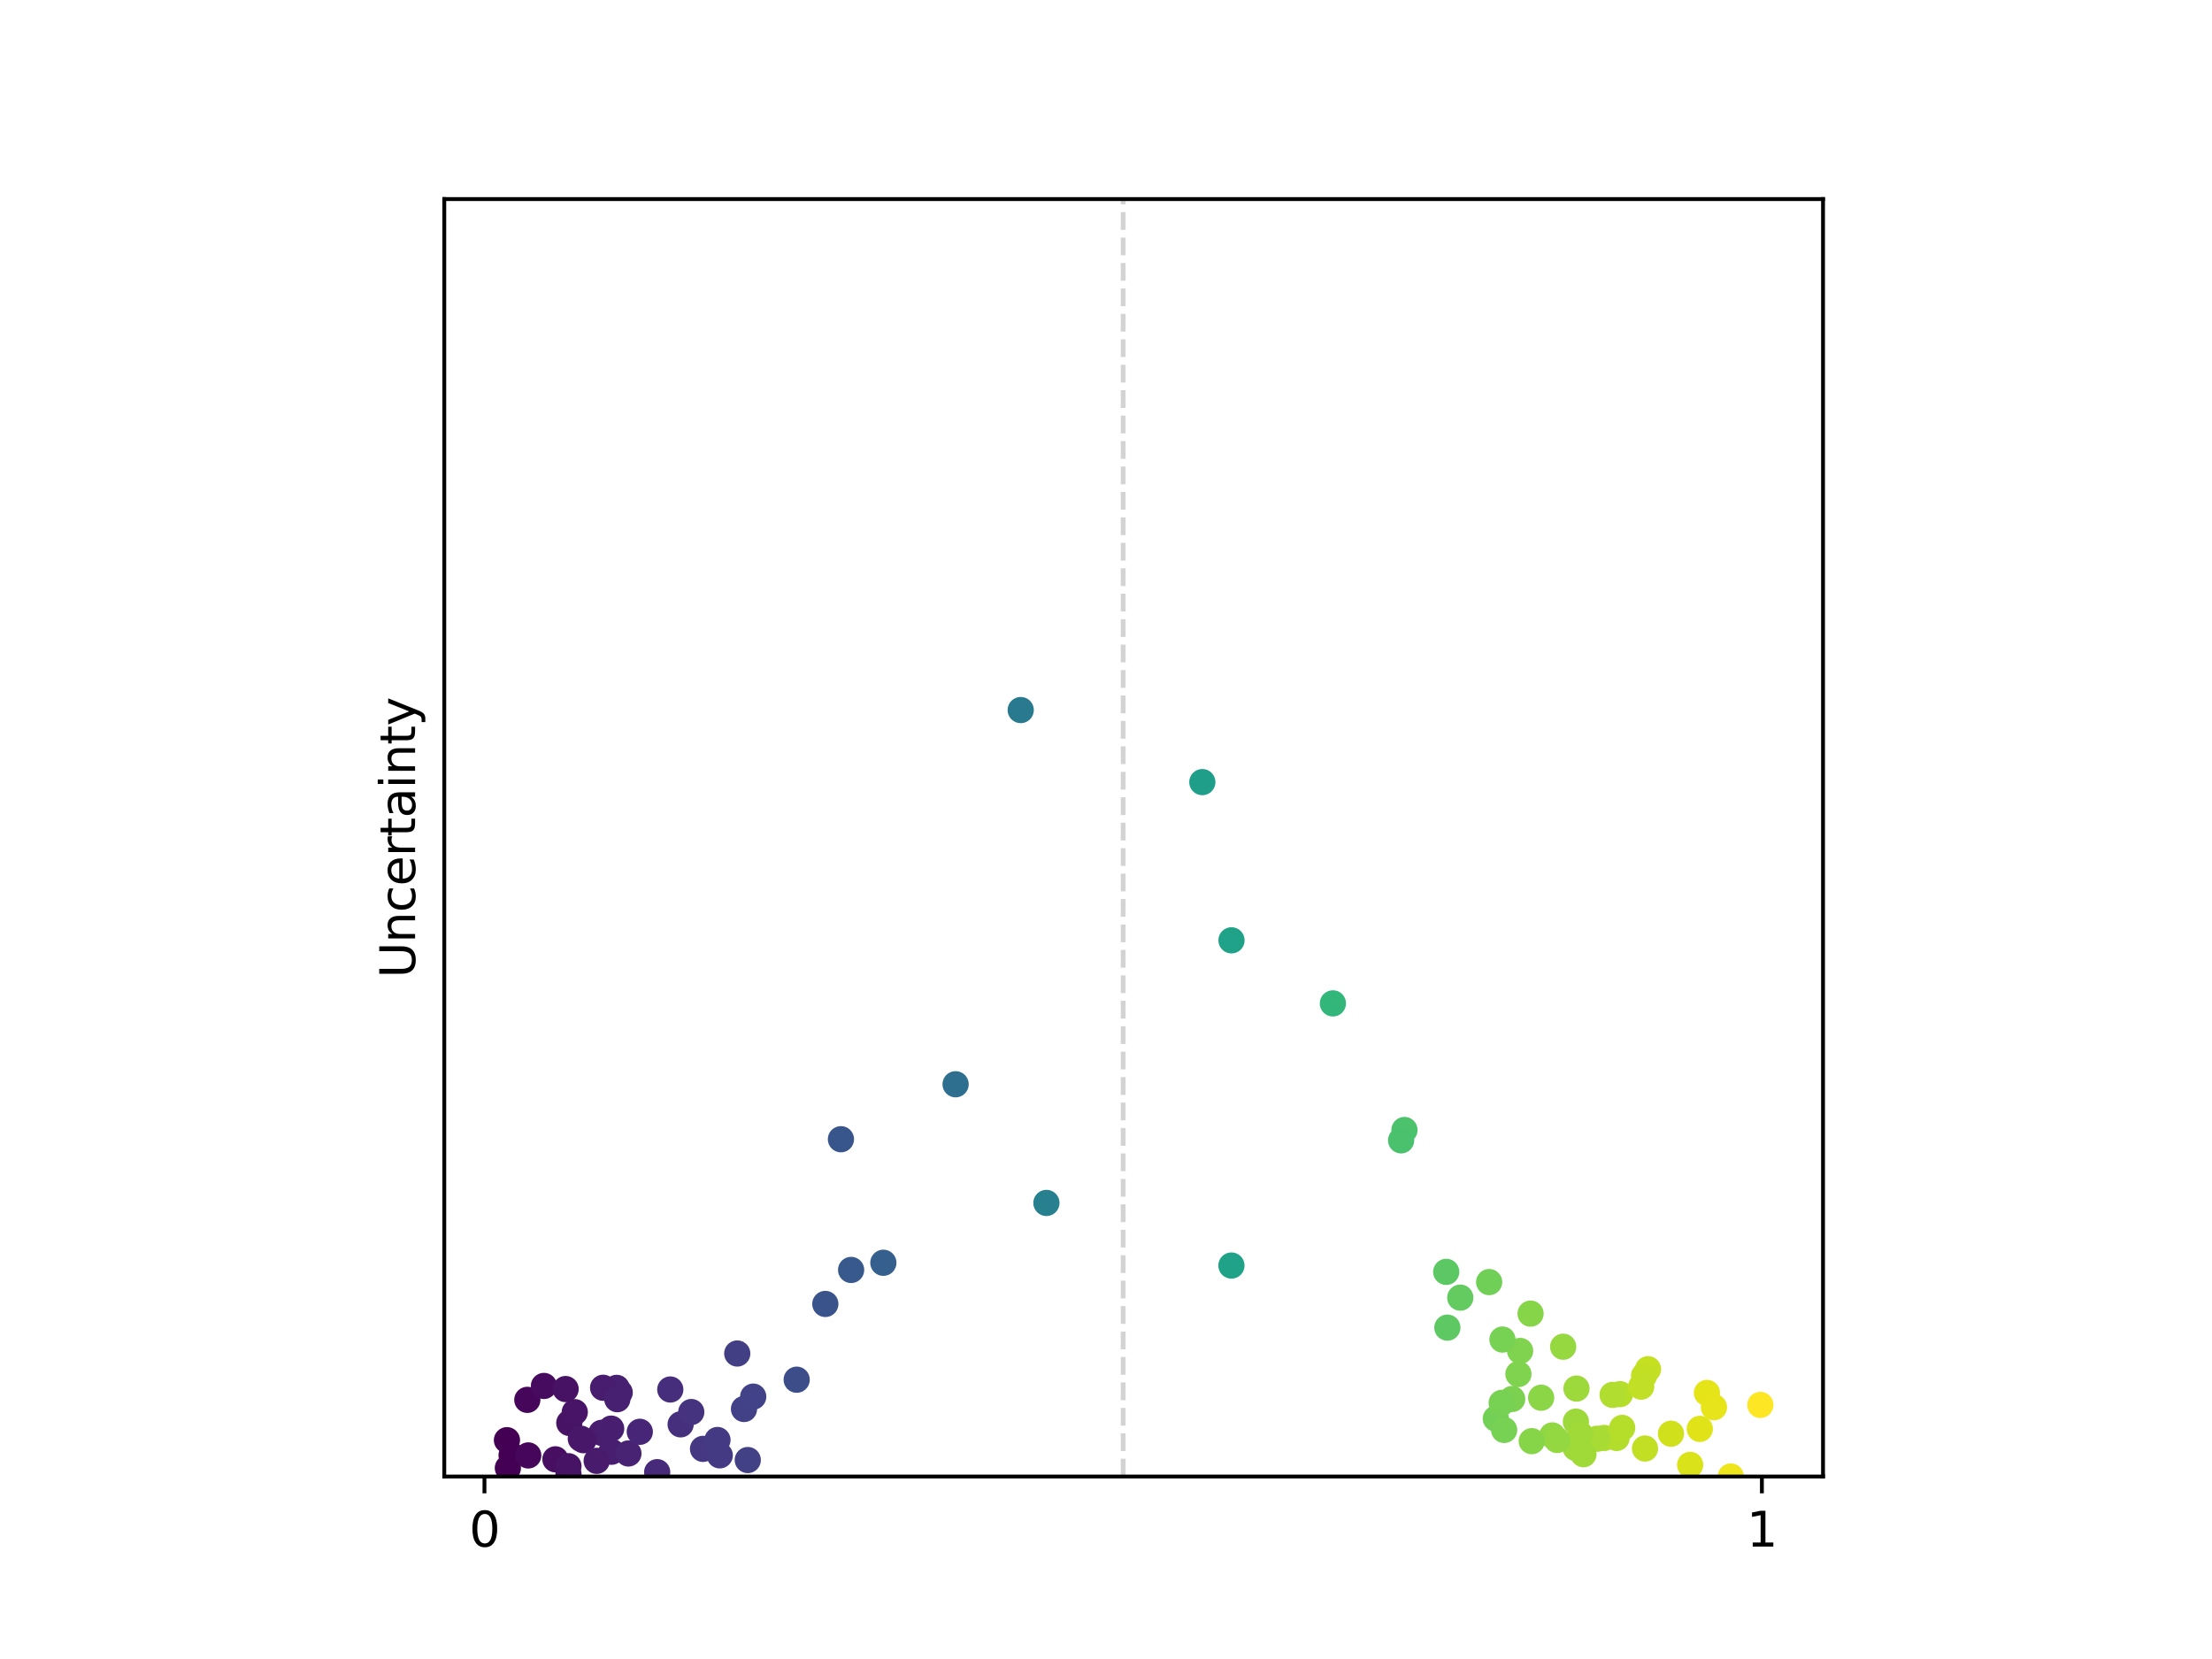 <?xml version="1.0" encoding="utf-8" standalone="no"?>
<!DOCTYPE svg PUBLIC "-//W3C//DTD SVG 1.1//EN"
  "http://www.w3.org/Graphics/SVG/1.1/DTD/svg11.dtd">
<svg xmlns:xlink="http://www.w3.org/1999/xlink" width="460.8pt" height="345.6pt" viewBox="0 0 460.8 345.6" xmlns="http://www.w3.org/2000/svg" version="1.1">
 <defs>
  <style type="text/css">*{stroke-linejoin: round; stroke-linecap: butt}</style>
 </defs>
 <g id="figure_1">
  <g id="patch_1">
   <path d="M 0 345.6 
L 460.8 345.6 
L 460.8 0 
L 0 0 
L 0 345.6 
z
" style="fill: none"/>
  </g>
  <g id="axes_1">
   <g id="patch_2">
    <path d="M 92.551 307.584 
L 379.769 307.584 
L 379.769 41.472 
L 92.551 41.472 
L 92.551 307.584 
z
" style="fill: none"/>
   </g>
   <g id="PathCollection_1">
    <defs>
     <path id="C0_0_e0fbefb4ba" d="M 0 2.236 
C 0.593 2.236 1.162 2 1.581 1.581 
C 2 1.162 2.236 0.593 2.236 -0 
C 2.236 -0.593 2 -1.162 1.581 -1.581 
C 1.162 -2 0.593 -2.236 0 -2.236 
C -0.593 -2.236 -1.162 -2 -1.581 -1.581 
C -2 -1.162 -2.236 -0.593 -2.236 0 
C -2.236 0.593 -2 1.162 -1.581 1.581 
C -1.162 2 -0.593 2.236 0 2.236 
z
"/>
    </defs>
    <g clip-path="url(#pda1efb69da)">
     <use xlink:href="#C0_0_e0fbefb4ba" x="153.583" y="281.958" style="fill: #423f85; stroke: #423f85"/>
    </g>
    <g clip-path="url(#pda1efb69da)">
     <use xlink:href="#C0_0_e0fbefb4ba" x="115.703" y="304.003" style="fill: #470e61; stroke: #470e61"/>
    </g>
    <g clip-path="url(#pda1efb69da)">
     <use xlink:href="#C0_0_e0fbefb4ba" x="165.962" y="287.416" style="fill: #3d4d8a; stroke: #3d4d8a"/>
    </g>
    <g clip-path="url(#pda1efb69da)">
     <use xlink:href="#C0_0_e0fbefb4ba" x="146.452" y="301.825" style="fill: #453781; stroke: #453781"/>
    </g>
    <g clip-path="url(#pda1efb69da)">
     <use xlink:href="#C0_0_e0fbefb4ba" x="141.788" y="296.717" style="fill: #46307e; stroke: #46307e"/>
    </g>
    <g clip-path="url(#pda1efb69da)">
     <use xlink:href="#C0_0_e0fbefb4ba" x="149.46" y="299.978" style="fill: #443983; stroke: #443983"/>
    </g>
    <g clip-path="url(#pda1efb69da)">
     <use xlink:href="#C0_0_e0fbefb4ba" x="212.633" y="147.917" style="fill: #297a8e; stroke: #297a8e"/>
    </g>
    <g clip-path="url(#pda1efb69da)">
     <use xlink:href="#C0_0_e0fbefb4ba" x="129.096" y="290.081" style="fill: #482173; stroke: #482173"/>
    </g>
    <g clip-path="url(#pda1efb69da)">
     <use xlink:href="#C0_0_e0fbefb4ba" x="109.849" y="291.617" style="fill: #46075a; stroke: #46075a"/>
    </g>
    <g clip-path="url(#pda1efb69da)">
     <use xlink:href="#C0_0_e0fbefb4ba" x="128.458" y="289.118" style="fill: #482071; stroke: #482071"/>
    </g>
    <g clip-path="url(#pda1efb69da)">
     <use xlink:href="#C0_0_e0fbefb4ba" x="118.595" y="296.424" style="fill: #471365; stroke: #471365"/>
    </g>
    <g clip-path="url(#pda1efb69da)">
     <use xlink:href="#C0_0_e0fbefb4ba" x="106.575" y="303.154" style="fill: #440154; stroke: #440154"/>
    </g>
    <g clip-path="url(#pda1efb69da)">
     <use xlink:href="#C0_0_e0fbefb4ba" x="177.302" y="264.552" style="fill: #38598c; stroke: #38598c"/>
    </g>
    <g clip-path="url(#pda1efb69da)">
     <use xlink:href="#C0_0_e0fbefb4ba" x="199.069" y="225.871" style="fill: #2e6e8e; stroke: #2e6e8e"/>
    </g>
    <g clip-path="url(#pda1efb69da)">
     <use xlink:href="#C0_0_e0fbefb4ba" x="139.633" y="289.458" style="fill: #472e7c; stroke: #472e7c"/>
    </g>
    <g clip-path="url(#pda1efb69da)">
     <use xlink:href="#C0_0_e0fbefb4ba" x="154.989" y="293.518" style="fill: #424086; stroke: #424086"/>
    </g>
    <g clip-path="url(#pda1efb69da)">
     <use xlink:href="#C0_0_e0fbefb4ba" x="113.311" y="288.718" style="fill: #460b5e; stroke: #460b5e"/>
    </g>
    <g clip-path="url(#pda1efb69da)">
     <use xlink:href="#C0_0_e0fbefb4ba" x="105.799" y="305.814" style="fill: #440154; stroke: #440154"/>
    </g>
    <g clip-path="url(#pda1efb69da)">
     <use xlink:href="#C0_0_e0fbefb4ba" x="125.305" y="298.486" style="fill: #481c6e; stroke: #481c6e"/>
    </g>
    <g clip-path="url(#pda1efb69da)">
     <use xlink:href="#C0_0_e0fbefb4ba" x="127.386" y="302.423" style="fill: #481f70; stroke: #481f70"/>
    </g>
    <g clip-path="url(#pda1efb69da)">
     <use xlink:href="#C0_0_e0fbefb4ba" x="130.91" y="302.784" style="fill: #482374; stroke: #482374"/>
    </g>
    <g clip-path="url(#pda1efb69da)">
     <use xlink:href="#C0_0_e0fbefb4ba" x="119.735" y="294.179" style="fill: #481467; stroke: #481467"/>
    </g>
    <g clip-path="url(#pda1efb69da)">
     <use xlink:href="#C0_0_e0fbefb4ba" x="110.042" y="303.192" style="fill: #46075a; stroke: #46075a"/>
    </g>
    <g clip-path="url(#pda1efb69da)">
     <use xlink:href="#C0_0_e0fbefb4ba" x="125.641" y="289.096" style="fill: #481c6e; stroke: #481c6e"/>
    </g>
    <g clip-path="url(#pda1efb69da)">
     <use xlink:href="#C0_0_e0fbefb4ba" x="105.606" y="300.017" style="fill: #440154; stroke: #440154"/>
    </g>
    <g clip-path="url(#pda1efb69da)">
     <use xlink:href="#C0_0_e0fbefb4ba" x="136.901" y="306.679" style="fill: #472a7a; stroke: #472a7a"/>
    </g>
    <g clip-path="url(#pda1efb69da)">
     <use xlink:href="#C0_0_e0fbefb4ba" x="149.939" y="303.175" style="fill: #443a83; stroke: #443a83"/>
    </g>
    <g clip-path="url(#pda1efb69da)">
     <use xlink:href="#C0_0_e0fbefb4ba" x="120.992" y="299.703" style="fill: #481769; stroke: #481769"/>
    </g>
    <g clip-path="url(#pda1efb69da)">
     <use xlink:href="#C0_0_e0fbefb4ba" x="128.595" y="291.474" style="fill: #482071; stroke: #482071"/>
    </g>
    <g clip-path="url(#pda1efb69da)">
     <use xlink:href="#C0_0_e0fbefb4ba" x="175.182" y="237.323" style="fill: #39568c; stroke: #39568c"/>
    </g>
    <g clip-path="url(#pda1efb69da)">
     <use xlink:href="#C0_0_e0fbefb4ba" x="121.533" y="300.019" style="fill: #481769; stroke: #481769"/>
    </g>
    <g clip-path="url(#pda1efb69da)">
     <use xlink:href="#C0_0_e0fbefb4ba" x="171.93" y="271.637" style="fill: #3a538b; stroke: #3a538b"/>
    </g>
    <g clip-path="url(#pda1efb69da)">
     <use xlink:href="#C0_0_e0fbefb4ba" x="144.004" y="294.154" style="fill: #46337f; stroke: #46337f"/>
    </g>
    <g clip-path="url(#pda1efb69da)">
     <use xlink:href="#C0_0_e0fbefb4ba" x="127.316" y="297.609" style="fill: #481f70; stroke: #481f70"/>
    </g>
    <g clip-path="url(#pda1efb69da)">
     <use xlink:href="#C0_0_e0fbefb4ba" x="217.987" y="250.593" style="fill: #27808e; stroke: #27808e"/>
    </g>
    <g clip-path="url(#pda1efb69da)">
     <use xlink:href="#C0_0_e0fbefb4ba" x="118.424" y="307.125" style="fill: #471365; stroke: #471365"/>
    </g>
    <g clip-path="url(#pda1efb69da)">
     <use xlink:href="#C0_0_e0fbefb4ba" x="155.775" y="304.154" style="fill: #424186; stroke: #424186"/>
    </g>
    <g clip-path="url(#pda1efb69da)">
     <use xlink:href="#C0_0_e0fbefb4ba" x="184.018" y="263.058" style="fill: #355f8d; stroke: #355f8d"/>
    </g>
    <g clip-path="url(#pda1efb69da)">
     <use xlink:href="#C0_0_e0fbefb4ba" x="156.906" y="290.945" style="fill: #414287; stroke: #414287"/>
    </g>
    <g clip-path="url(#pda1efb69da)">
     <use xlink:href="#C0_0_e0fbefb4ba" x="117.825" y="289.366" style="fill: #471164; stroke: #471164"/>
    </g>
    <g clip-path="url(#pda1efb69da)">
     <use xlink:href="#C0_0_e0fbefb4ba" x="124.301" y="304.319" style="fill: #481b6d; stroke: #481b6d"/>
    </g>
    <g clip-path="url(#pda1efb69da)">
     <use xlink:href="#C0_0_e0fbefb4ba" x="118.415" y="305.435" style="fill: #471365; stroke: #471365"/>
    </g>
    <g clip-path="url(#pda1efb69da)">
     <use xlink:href="#C0_0_e0fbefb4ba" x="133.282" y="298.27" style="fill: #482677; stroke: #482677"/>
    </g>
    <g clip-path="url(#pda1efb69da)">
     <use xlink:href="#C0_0_e0fbefb4ba" x="316.313" y="286.236" style="fill: #7fd34e; stroke: #7fd34e"/>
    </g>
    <g clip-path="url(#pda1efb69da)">
     <use xlink:href="#C0_0_e0fbefb4ba" x="328.41" y="289.266" style="fill: #9dd93b; stroke: #9dd93b"/>
    </g>
    <g clip-path="url(#pda1efb69da)">
     <use xlink:href="#C0_0_e0fbefb4ba" x="342.685" y="301.752" style="fill: #c2df23; stroke: #c2df23"/>
    </g>
    <g clip-path="url(#pda1efb69da)">
     <use xlink:href="#C0_0_e0fbefb4ba" x="301.275" y="264.954" style="fill: #5cc863; stroke: #5cc863"/>
    </g>
    <g clip-path="url(#pda1efb69da)">
     <use xlink:href="#C0_0_e0fbefb4ba" x="334.179" y="299.552" style="fill: #addc30; stroke: #addc30"/>
    </g>
    <g clip-path="url(#pda1efb69da)">
     <use xlink:href="#C0_0_e0fbefb4ba" x="337.476" y="290.428" style="fill: #b5de2b; stroke: #b5de2b"/>
    </g>
    <g clip-path="url(#pda1efb69da)">
     <use xlink:href="#C0_0_e0fbefb4ba" x="343.312" y="285.233" style="fill: #c5e021; stroke: #c5e021"/>
    </g>
    <g clip-path="url(#pda1efb69da)">
     <use xlink:href="#C0_0_e0fbefb4ba" x="342.49" y="286.57" style="fill: #c2df23; stroke: #c2df23"/>
    </g>
    <g clip-path="url(#pda1efb69da)">
     <use xlink:href="#C0_0_e0fbefb4ba" x="336.768" y="299.556" style="fill: #b2dd2d; stroke: #b2dd2d"/>
    </g>
    <g clip-path="url(#pda1efb69da)">
     <use xlink:href="#C0_0_e0fbefb4ba" x="256.528" y="263.635" style="fill: #1fa287; stroke: #1fa287"/>
    </g>
    <g clip-path="url(#pda1efb69da)">
     <use xlink:href="#C0_0_e0fbefb4ba" x="355.586" y="290.17" style="fill: #e5e419; stroke: #e5e419"/>
    </g>
    <g clip-path="url(#pda1efb69da)">
     <use xlink:href="#C0_0_e0fbefb4ba" x="341.884" y="288.863" style="fill: #c0df25; stroke: #c0df25"/>
    </g>
    <g clip-path="url(#pda1efb69da)">
     <use xlink:href="#C0_0_e0fbefb4ba" x="332.714" y="299.716" style="fill: #a8db34; stroke: #a8db34"/>
    </g>
    <g clip-path="url(#pda1efb69da)">
     <use xlink:href="#C0_0_e0fbefb4ba" x="301.512" y="276.569" style="fill: #5ec962; stroke: #5ec962"/>
    </g>
    <g clip-path="url(#pda1efb69da)">
     <use xlink:href="#C0_0_e0fbefb4ba" x="325.635" y="280.549" style="fill: #95d840; stroke: #95d840"/>
    </g>
    <g clip-path="url(#pda1efb69da)">
     <use xlink:href="#C0_0_e0fbefb4ba" x="352.089" y="305.16" style="fill: #dae319; stroke: #dae319"/>
    </g>
    <g clip-path="url(#pda1efb69da)">
     <use xlink:href="#C0_0_e0fbefb4ba" x="323.37" y="299.023" style="fill: #90d743; stroke: #90d743"/>
    </g>
    <g clip-path="url(#pda1efb69da)">
     <use xlink:href="#C0_0_e0fbefb4ba" x="357.047" y="293.147" style="fill: #e7e419; stroke: #e7e419"/>
    </g>
    <g clip-path="url(#pda1efb69da)">
     <use xlink:href="#C0_0_e0fbefb4ba" x="354.101" y="297.663" style="fill: #dfe318; stroke: #dfe318"/>
    </g>
    <g clip-path="url(#pda1efb69da)">
     <use xlink:href="#C0_0_e0fbefb4ba" x="328.288" y="296.154" style="fill: #9dd93b; stroke: #9dd93b"/>
    </g>
    <g clip-path="url(#pda1efb69da)">
     <use xlink:href="#C0_0_e0fbefb4ba" x="256.544" y="195.887" style="fill: #1fa287; stroke: #1fa287"/>
    </g>
    <g clip-path="url(#pda1efb69da)">
     <use xlink:href="#C0_0_e0fbefb4ba" x="250.468" y="162.928" style="fill: #1f9e89; stroke: #1f9e89"/>
    </g>
    <g clip-path="url(#pda1efb69da)">
     <use xlink:href="#C0_0_e0fbefb4ba" x="311.608" y="295.527" style="fill: #73d056; stroke: #73d056"/>
    </g>
    <g clip-path="url(#pda1efb69da)">
     <use xlink:href="#C0_0_e0fbefb4ba" x="328.25" y="301.643" style="fill: #9dd93b; stroke: #9dd93b"/>
    </g>
    <g clip-path="url(#pda1efb69da)">
     <use xlink:href="#C0_0_e0fbefb4ba" x="316.669" y="281.423" style="fill: #7fd34e; stroke: #7fd34e"/>
    </g>
    <g clip-path="url(#pda1efb69da)">
     <use xlink:href="#C0_0_e0fbefb4ba" x="315.016" y="291.433" style="fill: #7cd250; stroke: #7cd250"/>
    </g>
    <g clip-path="url(#pda1efb69da)">
     <use xlink:href="#C0_0_e0fbefb4ba" x="335.928" y="290.583" style="fill: #b0dd2f; stroke: #b0dd2f"/>
    </g>
    <g clip-path="url(#pda1efb69da)">
     <use xlink:href="#C0_0_e0fbefb4ba" x="277.667" y="209.024" style="fill: #32b67a; stroke: #32b67a"/>
    </g>
    <g clip-path="url(#pda1efb69da)">
     <use xlink:href="#C0_0_e0fbefb4ba" x="318.846" y="273.652" style="fill: #86d549; stroke: #86d549"/>
    </g>
    <g clip-path="url(#pda1efb69da)">
     <use xlink:href="#C0_0_e0fbefb4ba" x="337.934" y="297.454" style="fill: #b5de2b; stroke: #b5de2b"/>
    </g>
    <g clip-path="url(#pda1efb69da)">
     <use xlink:href="#C0_0_e0fbefb4ba" x="313.339" y="297.883" style="fill: #77d153; stroke: #77d153"/>
    </g>
    <g clip-path="url(#pda1efb69da)">
     <use xlink:href="#C0_0_e0fbefb4ba" x="292.573" y="235.403" style="fill: #4cc26c; stroke: #4cc26c"/>
    </g>
    <g clip-path="url(#pda1efb69da)">
     <use xlink:href="#C0_0_e0fbefb4ba" x="329.244" y="298.852" style="fill: #a0da39; stroke: #a0da39"/>
    </g>
    <g clip-path="url(#pda1efb69da)">
     <use xlink:href="#C0_0_e0fbefb4ba" x="348.091" y="298.665" style="fill: #d0e11c; stroke: #d0e11c"/>
    </g>
    <g clip-path="url(#pda1efb69da)">
     <use xlink:href="#C0_0_e0fbefb4ba" x="329.867" y="302.936" style="fill: #a0da39; stroke: #a0da39"/>
    </g>
    <g clip-path="url(#pda1efb69da)">
     <use xlink:href="#C0_0_e0fbefb4ba" x="291.878" y="237.551" style="fill: #4ac16d; stroke: #4ac16d"/>
    </g>
    <g clip-path="url(#pda1efb69da)">
     <use xlink:href="#C0_0_e0fbefb4ba" x="312.834" y="292.243" style="fill: #77d153; stroke: #77d153"/>
    </g>
    <g clip-path="url(#pda1efb69da)">
     <use xlink:href="#C0_0_e0fbefb4ba" x="366.714" y="292.674" style="fill: #fde725; stroke: #fde725"/>
    </g>
    <g clip-path="url(#pda1efb69da)">
     <use xlink:href="#C0_0_e0fbefb4ba" x="324.368" y="299.977" style="fill: #93d741; stroke: #93d741"/>
    </g>
    <g clip-path="url(#pda1efb69da)">
     <use xlink:href="#C0_0_e0fbefb4ba" x="304.202" y="270.323" style="fill: #63cb5f; stroke: #63cb5f"/>
    </g>
    <g clip-path="url(#pda1efb69da)">
     <use xlink:href="#C0_0_e0fbefb4ba" x="321.051" y="291.17" style="fill: #8bd646; stroke: #8bd646"/>
    </g>
    <g clip-path="url(#pda1efb69da)">
     <use xlink:href="#C0_0_e0fbefb4ba" x="360.554" y="307.584" style="fill: #efe51c; stroke: #efe51c"/>
    </g>
    <g clip-path="url(#pda1efb69da)">
     <use xlink:href="#C0_0_e0fbefb4ba" x="312.989" y="279.05" style="fill: #77d153; stroke: #77d153"/>
    </g>
    <g clip-path="url(#pda1efb69da)">
     <use xlink:href="#C0_0_e0fbefb4ba" x="319.093" y="300.22" style="fill: #86d549; stroke: #86d549"/>
    </g>
    <g clip-path="url(#pda1efb69da)">
     <use xlink:href="#C0_0_e0fbefb4ba" x="310.215" y="267.082" style="fill: #70cf57; stroke: #70cf57"/>
    </g>
   </g>
   <g id="matplotlib.axis_1">
    <g id="xtick_1">
     <g id="line2d_1">
      <defs>
       <path id="me747ab3799" d="M 0 0 
L 0 3.5 
" style="stroke: #000000; stroke-width: 0.8"/>
      </defs>
      <g>
       <use xlink:href="#me747ab3799" x="100.921" y="307.584" style="stroke: #000000; stroke-width: 0.8"/>
      </g>
     </g>
     <g id="text_1">
      <!-- 0 -->
      <g transform="translate(97.739 322.182) scale(0.1 -0.1)">
       <defs>
        <path id="DejaVuSans-30" d="M 2034 4250 
Q 1547 4250 1301 3770 
Q 1056 3291 1056 2328 
Q 1056 1369 1301 889 
Q 1547 409 2034 409 
Q 2525 409 2770 889 
Q 3016 1369 3016 2328 
Q 3016 3291 2770 3770 
Q 2525 4250 2034 4250 
z
M 2034 4750 
Q 2819 4750 3233 4129 
Q 3647 3509 3647 2328 
Q 3647 1150 3233 529 
Q 2819 -91 2034 -91 
Q 1250 -91 836 529 
Q 422 1150 422 2328 
Q 422 3509 836 4129 
Q 1250 4750 2034 4750 
z
" transform="scale(0.016)"/>
       </defs>
       <use xlink:href="#DejaVuSans-30"/>
      </g>
     </g>
    </g>
    <g id="xtick_2">
     <g id="line2d_2">
      <g>
       <use xlink:href="#me747ab3799" x="367.033" y="307.584" style="stroke: #000000; stroke-width: 0.8"/>
      </g>
     </g>
     <g id="text_2">
      <!-- 1 -->
      <g transform="translate(363.851 322.182) scale(0.1 -0.1)">
       <defs>
        <path id="DejaVuSans-31" d="M 794 531 
L 1825 531 
L 1825 4091 
L 703 3866 
L 703 4441 
L 1819 4666 
L 2450 4666 
L 2450 531 
L 3481 531 
L 3481 0 
L 794 0 
L 794 531 
z
" transform="scale(0.016)"/>
       </defs>
       <use xlink:href="#DejaVuSans-31"/>
      </g>
     </g>
    </g>
   </g>
   <g id="matplotlib.axis_2">
    <g id="text_3">
     <!-- Uncertainty -->
     <g transform="translate(86.471 203.739) rotate(-90) scale(0.1 -0.1)">
      <defs>
       <path id="DejaVuSans-55" d="M 556 4666 
L 1191 4666 
L 1191 1831 
Q 1191 1081 1462 751 
Q 1734 422 2344 422 
Q 2950 422 3222 751 
Q 3494 1081 3494 1831 
L 3494 4666 
L 4128 4666 
L 4128 1753 
Q 4128 841 3676 375 
Q 3225 -91 2344 -91 
Q 1459 -91 1007 375 
Q 556 841 556 1753 
L 556 4666 
z
" transform="scale(0.016)"/>
       <path id="DejaVuSans-6e" d="M 3513 2113 
L 3513 0 
L 2938 0 
L 2938 2094 
Q 2938 2591 2744 2837 
Q 2550 3084 2163 3084 
Q 1697 3084 1428 2787 
Q 1159 2491 1159 1978 
L 1159 0 
L 581 0 
L 581 3500 
L 1159 3500 
L 1159 2956 
Q 1366 3272 1645 3428 
Q 1925 3584 2291 3584 
Q 2894 3584 3203 3211 
Q 3513 2838 3513 2113 
z
" transform="scale(0.016)"/>
       <path id="DejaVuSans-63" d="M 3122 3366 
L 3122 2828 
Q 2878 2963 2633 3030 
Q 2388 3097 2138 3097 
Q 1578 3097 1268 2742 
Q 959 2388 959 1747 
Q 959 1106 1268 751 
Q 1578 397 2138 397 
Q 2388 397 2633 464 
Q 2878 531 3122 666 
L 3122 134 
Q 2881 22 2623 -34 
Q 2366 -91 2075 -91 
Q 1284 -91 818 406 
Q 353 903 353 1747 
Q 353 2603 823 3093 
Q 1294 3584 2113 3584 
Q 2378 3584 2631 3529 
Q 2884 3475 3122 3366 
z
" transform="scale(0.016)"/>
       <path id="DejaVuSans-65" d="M 3597 1894 
L 3597 1613 
L 953 1613 
Q 991 1019 1311 708 
Q 1631 397 2203 397 
Q 2534 397 2845 478 
Q 3156 559 3463 722 
L 3463 178 
Q 3153 47 2828 -22 
Q 2503 -91 2169 -91 
Q 1331 -91 842 396 
Q 353 884 353 1716 
Q 353 2575 817 3079 
Q 1281 3584 2069 3584 
Q 2775 3584 3186 3129 
Q 3597 2675 3597 1894 
z
M 3022 2063 
Q 3016 2534 2758 2815 
Q 2500 3097 2075 3097 
Q 1594 3097 1305 2825 
Q 1016 2553 972 2059 
L 3022 2063 
z
" transform="scale(0.016)"/>
       <path id="DejaVuSans-72" d="M 2631 2963 
Q 2534 3019 2420 3045 
Q 2306 3072 2169 3072 
Q 1681 3072 1420 2755 
Q 1159 2438 1159 1844 
L 1159 0 
L 581 0 
L 581 3500 
L 1159 3500 
L 1159 2956 
Q 1341 3275 1631 3429 
Q 1922 3584 2338 3584 
Q 2397 3584 2469 3576 
Q 2541 3569 2628 3553 
L 2631 2963 
z
" transform="scale(0.016)"/>
       <path id="DejaVuSans-74" d="M 1172 4494 
L 1172 3500 
L 2356 3500 
L 2356 3053 
L 1172 3053 
L 1172 1153 
Q 1172 725 1289 603 
Q 1406 481 1766 481 
L 2356 481 
L 2356 0 
L 1766 0 
Q 1100 0 847 248 
Q 594 497 594 1153 
L 594 3053 
L 172 3053 
L 172 3500 
L 594 3500 
L 594 4494 
L 1172 4494 
z
" transform="scale(0.016)"/>
       <path id="DejaVuSans-61" d="M 2194 1759 
Q 1497 1759 1228 1600 
Q 959 1441 959 1056 
Q 959 750 1161 570 
Q 1363 391 1709 391 
Q 2188 391 2477 730 
Q 2766 1069 2766 1631 
L 2766 1759 
L 2194 1759 
z
M 3341 1997 
L 3341 0 
L 2766 0 
L 2766 531 
Q 2569 213 2275 61 
Q 1981 -91 1556 -91 
Q 1019 -91 701 211 
Q 384 513 384 1019 
Q 384 1609 779 1909 
Q 1175 2209 1959 2209 
L 2766 2209 
L 2766 2266 
Q 2766 2663 2505 2880 
Q 2244 3097 1772 3097 
Q 1472 3097 1187 3025 
Q 903 2953 641 2809 
L 641 3341 
Q 956 3463 1253 3523 
Q 1550 3584 1831 3584 
Q 2591 3584 2966 3190 
Q 3341 2797 3341 1997 
z
" transform="scale(0.016)"/>
       <path id="DejaVuSans-69" d="M 603 3500 
L 1178 3500 
L 1178 0 
L 603 0 
L 603 3500 
z
M 603 4863 
L 1178 4863 
L 1178 4134 
L 603 4134 
L 603 4863 
z
" transform="scale(0.016)"/>
       <path id="DejaVuSans-79" d="M 2059 -325 
Q 1816 -950 1584 -1140 
Q 1353 -1331 966 -1331 
L 506 -1331 
L 506 -850 
L 844 -850 
Q 1081 -850 1212 -737 
Q 1344 -625 1503 -206 
L 1606 56 
L 191 3500 
L 800 3500 
L 1894 763 
L 2988 3500 
L 3597 3500 
L 2059 -325 
z
" transform="scale(0.016)"/>
      </defs>
      <use xlink:href="#DejaVuSans-55"/>
      <use xlink:href="#DejaVuSans-6e" x="73.193"/>
      <use xlink:href="#DejaVuSans-63" x="136.572"/>
      <use xlink:href="#DejaVuSans-65" x="191.553"/>
      <use xlink:href="#DejaVuSans-72" x="253.076"/>
      <use xlink:href="#DejaVuSans-74" x="294.189"/>
      <use xlink:href="#DejaVuSans-61" x="333.398"/>
      <use xlink:href="#DejaVuSans-69" x="394.678"/>
      <use xlink:href="#DejaVuSans-6e" x="422.461"/>
      <use xlink:href="#DejaVuSans-74" x="485.84"/>
      <use xlink:href="#DejaVuSans-79" x="525.049"/>
     </g>
    </g>
   </g>
   <g id="line2d_3">
    <path d="M 233.977 307.584 
L 233.977 41.472 
" clip-path="url(#pda1efb69da)" style="fill: none; stroke-dasharray: 3.7,1.6; stroke-dashoffset: 0; stroke: #d3d3d3"/>
   </g>
   <g id="patch_3">
    <path d="M 92.551 307.584 
L 92.551 41.472 
" style="fill: none; stroke: #000000; stroke-width: 0.8; stroke-linejoin: miter; stroke-linecap: square"/>
   </g>
   <g id="patch_4">
    <path d="M 379.769 307.584 
L 379.769 41.472 
" style="fill: none; stroke: #000000; stroke-width: 0.8; stroke-linejoin: miter; stroke-linecap: square"/>
   </g>
   <g id="patch_5">
    <path d="M 92.551 307.584 
L 379.769 307.584 
" style="fill: none; stroke: #000000; stroke-width: 0.8; stroke-linejoin: miter; stroke-linecap: square"/>
   </g>
   <g id="patch_6">
    <path d="M 92.551 41.472 
L 379.769 41.472 
" style="fill: none; stroke: #000000; stroke-width: 0.8; stroke-linejoin: miter; stroke-linecap: square"/>
   </g>
  </g>
 </g>
 <defs>
  <clipPath id="pda1efb69da">
   <rect x="92.551" y="41.472" width="287.219" height="266.112"/>
  </clipPath>
 </defs>
</svg>
